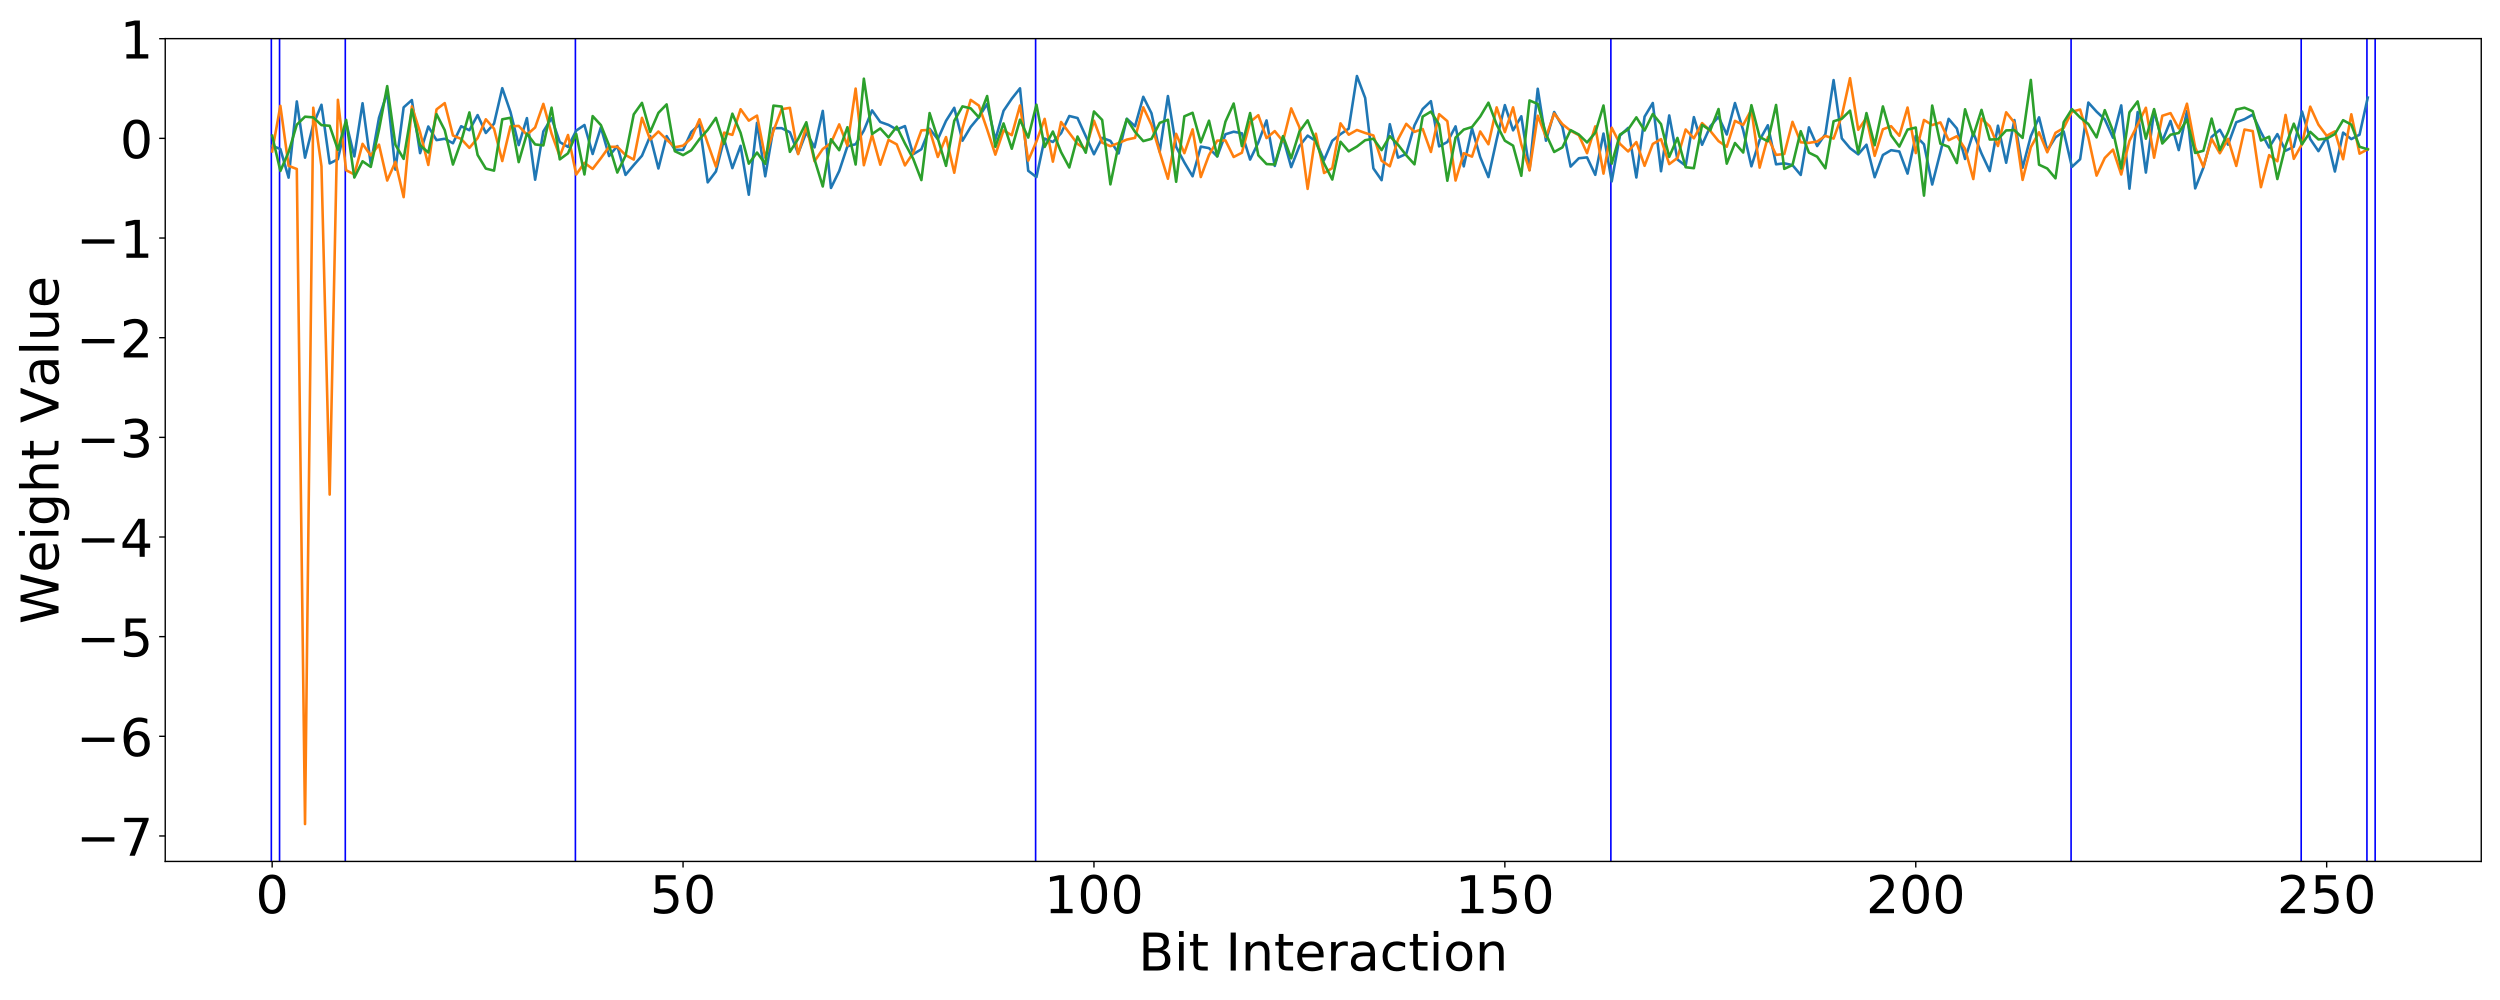 <?xml version="1.0" encoding="utf-8" standalone="no"?>
<!DOCTYPE svg PUBLIC "-//W3C//DTD SVG 1.1//EN"
  "http://www.w3.org/Graphics/SVG/1.1/DTD/svg11.dtd">
<!-- Created with matplotlib (https://matplotlib.org/) -->
<svg height="576pt" version="1.1" viewBox="0 0 1440 576" width="1440pt" xmlns="http://www.w3.org/2000/svg" xmlns:xlink="http://www.w3.org/1999/xlink">
 <defs>
  <style type="text/css">
*{stroke-linecap:butt;stroke-linejoin:round;white-space:pre;}
  </style>
 </defs>
 <g id="figure_1">
  <g id="patch_1">
   <path d="M 0 576 
L 1440 576 
L 1440 0 
L 0 0 
z
" style="fill:#ffffff;"/>
  </g>
  <g id="axes_1">
   <g id="patch_2">
    <path d="M 95.175 496.2 
L 1429.2 496.2 
L 1429.2 22.248 
L 95.175 22.248 
z
" style="fill:#ffffff;"/>
   </g>
   <g id="patch_3">
    <path clip-path="url(#p80526d9cc9)" d="M 155.812 496.2 
L 155.812 22.248 
L 156.759 22.248 
L 156.759 496.2 
z
" style="fill:#0000ff;"/>
   </g>
   <g id="patch_4">
    <path clip-path="url(#p80526d9cc9)" d="M 160.546 496.2 
L 160.546 22.248 
L 161.493 22.248 
L 161.493 496.2 
z
" style="fill:#0000ff;"/>
   </g>
   <g id="patch_5">
    <path clip-path="url(#p80526d9cc9)" d="M 198.415 496.2 
L 198.415 22.248 
L 199.362 22.248 
L 199.362 496.2 
z
" style="fill:#0000ff;"/>
   </g>
   <g id="patch_6">
    <path clip-path="url(#p80526d9cc9)" d="M 330.956 496.2 
L 330.956 22.248 
L 331.903 22.248 
L 331.903 496.2 
z
" style="fill:#0000ff;"/>
   </g>
   <g id="patch_7">
    <path clip-path="url(#p80526d9cc9)" d="M 596.038 496.2 
L 596.038 22.248 
L 596.985 22.248 
L 596.985 496.2 
z
" style="fill:#0000ff;"/>
   </g>
   <g id="patch_8">
    <path clip-path="url(#p80526d9cc9)" d="M 927.39 496.2 
L 927.39 22.248 
L 928.337 22.248 
L 928.337 496.2 
z
" style="fill:#0000ff;"/>
   </g>
   <g id="patch_9">
    <path clip-path="url(#p80526d9cc9)" d="M 1192.472 496.2 
L 1192.472 22.248 
L 1193.419 22.248 
L 1193.419 496.2 
z
" style="fill:#0000ff;"/>
   </g>
   <g id="patch_10">
    <path clip-path="url(#p80526d9cc9)" d="M 1325.013 496.2 
L 1325.013 22.248 
L 1325.96 22.248 
L 1325.96 496.2 
z
" style="fill:#0000ff;"/>
   </g>
   <g id="patch_11">
    <path clip-path="url(#p80526d9cc9)" d="M 1362.882 496.2 
L 1362.882 22.248 
L 1363.829 22.248 
L 1363.829 496.2 
z
" style="fill:#0000ff;"/>
   </g>
   <g id="patch_12">
    <path clip-path="url(#p80526d9cc9)" d="M 1367.616 496.2 
L 1367.616 22.248 
L 1368.562 22.248 
L 1368.562 496.2 
z
" style="fill:#0000ff;"/>
   </g>
   <g id="matplotlib.axis_1">
    <g id="xtick_1">
     <g id="line2d_1">
      <defs>
       <path d="M 0 0 
L 0 3.5 
" id="m9776cd225c" style="stroke:#000000;stroke-width:0.8;"/>
      </defs>
      <g>
       <use style="stroke:#000000;stroke-width:0.8;" x="156.759" xlink:href="#m9776cd225c" y="496.2"/>
      </g>
     </g>
     <g id="text_1">
      <!-- 0 -->
      <defs>
       <path d="M 31.781 66.406 
Q 24.172 66.406 20.328 58.906 
Q 16.5 51.422 16.5 36.375 
Q 16.5 21.391 20.328 13.891 
Q 24.172 6.391 31.781 6.391 
Q 39.453 6.391 43.281 13.891 
Q 47.125 21.391 47.125 36.375 
Q 47.125 51.422 43.281 58.906 
Q 39.453 66.406 31.781 66.406 
z
M 31.781 74.219 
Q 44.047 74.219 50.516 64.516 
Q 56.984 54.828 56.984 36.375 
Q 56.984 17.969 50.516 8.266 
Q 44.047 -1.422 31.781 -1.422 
Q 19.531 -1.422 13.062 8.266 
Q 6.594 17.969 6.594 36.375 
Q 6.594 54.828 13.062 64.516 
Q 19.531 74.219 31.781 74.219 
z
" id="DejaVuSans-48"/>
      </defs>
      <g transform="translate(147.215 525.995)scale(0.3 -0.3)">
       <use xlink:href="#DejaVuSans-48"/>
      </g>
     </g>
    </g>
    <g id="xtick_2">
     <g id="line2d_2">
      <g>
       <use style="stroke:#000000;stroke-width:0.8;" x="393.44" xlink:href="#m9776cd225c" y="496.2"/>
      </g>
     </g>
     <g id="text_2">
      <!-- 50 -->
      <defs>
       <path d="M 10.797 72.906 
L 49.516 72.906 
L 49.516 64.594 
L 19.828 64.594 
L 19.828 46.734 
Q 21.969 47.469 24.109 47.828 
Q 26.266 48.188 28.422 48.188 
Q 40.625 48.188 47.75 41.5 
Q 54.891 34.812 54.891 23.391 
Q 54.891 11.625 47.562 5.094 
Q 40.234 -1.422 26.906 -1.422 
Q 22.312 -1.422 17.547 -0.641 
Q 12.797 0.141 7.719 1.703 
L 7.719 11.625 
Q 12.109 9.234 16.797 8.062 
Q 21.484 6.891 26.703 6.891 
Q 35.156 6.891 40.078 11.328 
Q 45.016 15.766 45.016 23.391 
Q 45.016 31 40.078 35.438 
Q 35.156 39.891 26.703 39.891 
Q 22.75 39.891 18.812 39.016 
Q 14.891 38.141 10.797 36.281 
z
" id="DejaVuSans-53"/>
      </defs>
      <g transform="translate(374.352 525.995)scale(0.3 -0.3)">
       <use xlink:href="#DejaVuSans-53"/>
       <use x="63.623" xlink:href="#DejaVuSans-48"/>
      </g>
     </g>
    </g>
    <g id="xtick_3">
     <g id="line2d_3">
      <g>
       <use style="stroke:#000000;stroke-width:0.8;" x="630.12" xlink:href="#m9776cd225c" y="496.2"/>
      </g>
     </g>
     <g id="text_3">
      <!-- 100 -->
      <defs>
       <path d="M 12.406 8.297 
L 28.516 8.297 
L 28.516 63.922 
L 10.984 60.406 
L 10.984 69.391 
L 28.422 72.906 
L 38.281 72.906 
L 38.281 8.297 
L 54.391 8.297 
L 54.391 0 
L 12.406 0 
z
" id="DejaVuSans-49"/>
      </defs>
      <g transform="translate(601.489 525.995)scale(0.3 -0.3)">
       <use xlink:href="#DejaVuSans-49"/>
       <use x="63.623" xlink:href="#DejaVuSans-48"/>
       <use x="127.246" xlink:href="#DejaVuSans-48"/>
      </g>
     </g>
    </g>
    <g id="xtick_4">
     <g id="line2d_4">
      <g>
       <use style="stroke:#000000;stroke-width:0.8;" x="866.8" xlink:href="#m9776cd225c" y="496.2"/>
      </g>
     </g>
     <g id="text_4">
      <!-- 150 -->
      <g transform="translate(838.169 525.995)scale(0.3 -0.3)">
       <use xlink:href="#DejaVuSans-49"/>
       <use x="63.623" xlink:href="#DejaVuSans-53"/>
       <use x="127.246" xlink:href="#DejaVuSans-48"/>
      </g>
     </g>
    </g>
    <g id="xtick_5">
     <g id="line2d_5">
      <g>
       <use style="stroke:#000000;stroke-width:0.8;" x="1103.481" xlink:href="#m9776cd225c" y="496.2"/>
      </g>
     </g>
     <g id="text_5">
      <!-- 200 -->
      <defs>
       <path d="M 19.188 8.297 
L 53.609 8.297 
L 53.609 0 
L 7.328 0 
L 7.328 8.297 
Q 12.938 14.109 22.625 23.891 
Q 32.328 33.688 34.812 36.531 
Q 39.547 41.844 41.422 45.531 
Q 43.312 49.219 43.312 52.781 
Q 43.312 58.594 39.234 62.25 
Q 35.156 65.922 28.609 65.922 
Q 23.969 65.922 18.812 64.312 
Q 13.672 62.703 7.812 59.422 
L 7.812 69.391 
Q 13.766 71.781 18.938 73 
Q 24.125 74.219 28.422 74.219 
Q 39.75 74.219 46.484 68.547 
Q 53.219 62.891 53.219 53.422 
Q 53.219 48.922 51.531 44.891 
Q 49.859 40.875 45.406 35.406 
Q 44.188 33.984 37.641 27.219 
Q 31.109 20.453 19.188 8.297 
z
" id="DejaVuSans-50"/>
      </defs>
      <g transform="translate(1074.849 525.995)scale(0.3 -0.3)">
       <use xlink:href="#DejaVuSans-50"/>
       <use x="63.623" xlink:href="#DejaVuSans-48"/>
       <use x="127.246" xlink:href="#DejaVuSans-48"/>
      </g>
     </g>
    </g>
    <g id="xtick_6">
     <g id="line2d_6">
      <g>
       <use style="stroke:#000000;stroke-width:0.8;" x="1340.161" xlink:href="#m9776cd225c" y="496.2"/>
      </g>
     </g>
     <g id="text_6">
      <!-- 250 -->
      <g transform="translate(1311.53 525.995)scale(0.3 -0.3)">
       <use xlink:href="#DejaVuSans-50"/>
       <use x="63.623" xlink:href="#DejaVuSans-53"/>
       <use x="127.246" xlink:href="#DejaVuSans-48"/>
      </g>
     </g>
    </g>
    <g id="text_7">
     <!-- Bit Interaction -->
     <defs>
      <path d="M 19.672 34.812 
L 19.672 8.109 
L 35.5 8.109 
Q 43.453 8.109 47.281 11.406 
Q 51.125 14.703 51.125 21.484 
Q 51.125 28.328 47.281 31.562 
Q 43.453 34.812 35.5 34.812 
z
M 19.672 64.797 
L 19.672 42.828 
L 34.281 42.828 
Q 41.5 42.828 45.031 45.531 
Q 48.578 48.25 48.578 53.812 
Q 48.578 59.328 45.031 62.062 
Q 41.5 64.797 34.281 64.797 
z
M 9.812 72.906 
L 35.016 72.906 
Q 46.297 72.906 52.391 68.219 
Q 58.5 63.531 58.5 54.891 
Q 58.5 48.188 55.375 44.234 
Q 52.25 40.281 46.188 39.312 
Q 53.469 37.75 57.5 32.781 
Q 61.531 27.828 61.531 20.406 
Q 61.531 10.641 54.891 5.312 
Q 48.25 0 35.984 0 
L 9.812 0 
z
" id="DejaVuSans-66"/>
      <path d="M 9.422 54.688 
L 18.406 54.688 
L 18.406 0 
L 9.422 0 
z
M 9.422 75.984 
L 18.406 75.984 
L 18.406 64.594 
L 9.422 64.594 
z
" id="DejaVuSans-105"/>
      <path d="M 18.312 70.219 
L 18.312 54.688 
L 36.812 54.688 
L 36.812 47.703 
L 18.312 47.703 
L 18.312 18.016 
Q 18.312 11.328 20.141 9.422 
Q 21.969 7.516 27.594 7.516 
L 36.812 7.516 
L 36.812 0 
L 27.594 0 
Q 17.188 0 13.234 3.875 
Q 9.281 7.766 9.281 18.016 
L 9.281 47.703 
L 2.688 47.703 
L 2.688 54.688 
L 9.281 54.688 
L 9.281 70.219 
z
" id="DejaVuSans-116"/>
      <path id="DejaVuSans-32"/>
      <path d="M 9.812 72.906 
L 19.672 72.906 
L 19.672 0 
L 9.812 0 
z
" id="DejaVuSans-73"/>
      <path d="M 54.891 33.016 
L 54.891 0 
L 45.906 0 
L 45.906 32.719 
Q 45.906 40.484 42.875 44.328 
Q 39.844 48.188 33.797 48.188 
Q 26.516 48.188 22.312 43.547 
Q 18.109 38.922 18.109 30.906 
L 18.109 0 
L 9.078 0 
L 9.078 54.688 
L 18.109 54.688 
L 18.109 46.188 
Q 21.344 51.125 25.703 53.562 
Q 30.078 56 35.797 56 
Q 45.219 56 50.047 50.172 
Q 54.891 44.344 54.891 33.016 
z
" id="DejaVuSans-110"/>
      <path d="M 56.203 29.594 
L 56.203 25.203 
L 14.891 25.203 
Q 15.484 15.922 20.484 11.062 
Q 25.484 6.203 34.422 6.203 
Q 39.594 6.203 44.453 7.469 
Q 49.312 8.734 54.109 11.281 
L 54.109 2.781 
Q 49.266 0.734 44.188 -0.344 
Q 39.109 -1.422 33.891 -1.422 
Q 20.797 -1.422 13.156 6.188 
Q 5.516 13.812 5.516 26.812 
Q 5.516 40.234 12.766 48.109 
Q 20.016 56 32.328 56 
Q 43.359 56 49.781 48.891 
Q 56.203 41.797 56.203 29.594 
z
M 47.219 32.234 
Q 47.125 39.594 43.094 43.984 
Q 39.062 48.391 32.422 48.391 
Q 24.906 48.391 20.391 44.141 
Q 15.875 39.891 15.188 32.172 
z
" id="DejaVuSans-101"/>
      <path d="M 41.109 46.297 
Q 39.594 47.172 37.812 47.578 
Q 36.031 48 33.891 48 
Q 26.266 48 22.188 43.047 
Q 18.109 38.094 18.109 28.812 
L 18.109 0 
L 9.078 0 
L 9.078 54.688 
L 18.109 54.688 
L 18.109 46.188 
Q 20.953 51.172 25.484 53.578 
Q 30.031 56 36.531 56 
Q 37.453 56 38.578 55.875 
Q 39.703 55.766 41.062 55.516 
z
" id="DejaVuSans-114"/>
      <path d="M 34.281 27.484 
Q 23.391 27.484 19.188 25 
Q 14.984 22.516 14.984 16.5 
Q 14.984 11.719 18.141 8.906 
Q 21.297 6.109 26.703 6.109 
Q 34.188 6.109 38.703 11.406 
Q 43.219 16.703 43.219 25.484 
L 43.219 27.484 
z
M 52.203 31.203 
L 52.203 0 
L 43.219 0 
L 43.219 8.297 
Q 40.141 3.328 35.547 0.953 
Q 30.953 -1.422 24.312 -1.422 
Q 15.922 -1.422 10.953 3.297 
Q 6 8.016 6 15.922 
Q 6 25.141 12.172 29.828 
Q 18.359 34.516 30.609 34.516 
L 43.219 34.516 
L 43.219 35.406 
Q 43.219 41.609 39.141 45 
Q 35.062 48.391 27.688 48.391 
Q 23 48.391 18.547 47.266 
Q 14.109 46.141 10.016 43.891 
L 10.016 52.203 
Q 14.938 54.109 19.578 55.047 
Q 24.219 56 28.609 56 
Q 40.484 56 46.344 49.844 
Q 52.203 43.703 52.203 31.203 
z
" id="DejaVuSans-97"/>
      <path d="M 48.781 52.594 
L 48.781 44.188 
Q 44.969 46.297 41.141 47.344 
Q 37.312 48.391 33.406 48.391 
Q 24.656 48.391 19.812 42.844 
Q 14.984 37.312 14.984 27.297 
Q 14.984 17.281 19.812 11.734 
Q 24.656 6.203 33.406 6.203 
Q 37.312 6.203 41.141 7.25 
Q 44.969 8.297 48.781 10.406 
L 48.781 2.094 
Q 45.016 0.344 40.984 -0.531 
Q 36.969 -1.422 32.422 -1.422 
Q 20.062 -1.422 12.781 6.344 
Q 5.516 14.109 5.516 27.297 
Q 5.516 40.672 12.859 48.328 
Q 20.219 56 33.016 56 
Q 37.156 56 41.109 55.141 
Q 45.062 54.297 48.781 52.594 
z
" id="DejaVuSans-99"/>
      <path d="M 30.609 48.391 
Q 23.391 48.391 19.188 42.75 
Q 14.984 37.109 14.984 27.297 
Q 14.984 17.484 19.156 11.844 
Q 23.344 6.203 30.609 6.203 
Q 37.797 6.203 41.984 11.859 
Q 46.188 17.531 46.188 27.297 
Q 46.188 37.016 41.984 42.703 
Q 37.797 48.391 30.609 48.391 
z
M 30.609 56 
Q 42.328 56 49.016 48.375 
Q 55.719 40.766 55.719 27.297 
Q 55.719 13.875 49.016 6.219 
Q 42.328 -1.422 30.609 -1.422 
Q 18.844 -1.422 12.172 6.219 
Q 5.516 13.875 5.516 27.297 
Q 5.516 40.766 12.172 48.375 
Q 18.844 56 30.609 56 
z
" id="DejaVuSans-111"/>
     </defs>
     <g transform="translate(655.702 559.03)scale(0.3 -0.3)">
      <use xlink:href="#DejaVuSans-66"/>
      <use x="68.604" xlink:href="#DejaVuSans-105"/>
      <use x="96.387" xlink:href="#DejaVuSans-116"/>
      <use x="135.596" xlink:href="#DejaVuSans-32"/>
      <use x="167.383" xlink:href="#DejaVuSans-73"/>
      <use x="196.875" xlink:href="#DejaVuSans-110"/>
      <use x="260.254" xlink:href="#DejaVuSans-116"/>
      <use x="299.463" xlink:href="#DejaVuSans-101"/>
      <use x="360.986" xlink:href="#DejaVuSans-114"/>
      <use x="402.1" xlink:href="#DejaVuSans-97"/>
      <use x="463.379" xlink:href="#DejaVuSans-99"/>
      <use x="518.359" xlink:href="#DejaVuSans-116"/>
      <use x="557.568" xlink:href="#DejaVuSans-105"/>
      <use x="585.352" xlink:href="#DejaVuSans-111"/>
      <use x="646.533" xlink:href="#DejaVuSans-110"/>
     </g>
    </g>
   </g>
   <g id="matplotlib.axis_2">
    <g id="ytick_1">
     <g id="line2d_7">
      <defs>
       <path d="M 0 0 
L -3.5 0 
" id="m1c14ffec5b" style="stroke:#000000;stroke-width:0.8;"/>
      </defs>
      <g>
       <use style="stroke:#000000;stroke-width:0.8;" x="95.175" xlink:href="#m1c14ffec5b" y="481.516"/>
      </g>
     </g>
     <g id="text_8">
      <!-- −7 -->
      <defs>
       <path d="M 10.594 35.5 
L 73.188 35.5 
L 73.188 27.203 
L 10.594 27.203 
z
" id="DejaVuSans-8722"/>
       <path d="M 8.203 72.906 
L 55.078 72.906 
L 55.078 68.703 
L 28.609 0 
L 18.312 0 
L 43.219 64.594 
L 8.203 64.594 
z
" id="DejaVuSans-55"/>
      </defs>
      <g transform="translate(43.948 492.914)scale(0.3 -0.3)">
       <use xlink:href="#DejaVuSans-8722"/>
       <use x="83.789" xlink:href="#DejaVuSans-55"/>
      </g>
     </g>
    </g>
    <g id="ytick_2">
     <g id="line2d_8">
      <g>
       <use style="stroke:#000000;stroke-width:0.8;" x="95.175" xlink:href="#m1c14ffec5b" y="424.115"/>
      </g>
     </g>
     <g id="text_9">
      <!-- −6 -->
      <defs>
       <path d="M 33.016 40.375 
Q 26.375 40.375 22.484 35.828 
Q 18.609 31.297 18.609 23.391 
Q 18.609 15.531 22.484 10.953 
Q 26.375 6.391 33.016 6.391 
Q 39.656 6.391 43.531 10.953 
Q 47.406 15.531 47.406 23.391 
Q 47.406 31.297 43.531 35.828 
Q 39.656 40.375 33.016 40.375 
z
M 52.594 71.297 
L 52.594 62.312 
Q 48.875 64.062 45.094 64.984 
Q 41.312 65.922 37.594 65.922 
Q 27.828 65.922 22.672 59.328 
Q 17.531 52.734 16.797 39.406 
Q 19.672 43.656 24.016 45.922 
Q 28.375 48.188 33.594 48.188 
Q 44.578 48.188 50.953 41.516 
Q 57.328 34.859 57.328 23.391 
Q 57.328 12.156 50.688 5.359 
Q 44.047 -1.422 33.016 -1.422 
Q 20.359 -1.422 13.672 8.266 
Q 6.984 17.969 6.984 36.375 
Q 6.984 53.656 15.188 63.938 
Q 23.391 74.219 37.203 74.219 
Q 40.922 74.219 44.703 73.484 
Q 48.484 72.75 52.594 71.297 
z
" id="DejaVuSans-54"/>
      </defs>
      <g transform="translate(43.948 435.513)scale(0.3 -0.3)">
       <use xlink:href="#DejaVuSans-8722"/>
       <use x="83.789" xlink:href="#DejaVuSans-54"/>
      </g>
     </g>
    </g>
    <g id="ytick_3">
     <g id="line2d_9">
      <g>
       <use style="stroke:#000000;stroke-width:0.8;" x="95.175" xlink:href="#m1c14ffec5b" y="366.714"/>
      </g>
     </g>
     <g id="text_10">
      <!-- −5 -->
      <g transform="translate(43.948 378.111)scale(0.3 -0.3)">
       <use xlink:href="#DejaVuSans-8722"/>
       <use x="83.789" xlink:href="#DejaVuSans-53"/>
      </g>
     </g>
    </g>
    <g id="ytick_4">
     <g id="line2d_10">
      <g>
       <use style="stroke:#000000;stroke-width:0.8;" x="95.175" xlink:href="#m1c14ffec5b" y="309.312"/>
      </g>
     </g>
     <g id="text_11">
      <!-- −4 -->
      <defs>
       <path d="M 37.797 64.312 
L 12.891 25.391 
L 37.797 25.391 
z
M 35.203 72.906 
L 47.609 72.906 
L 47.609 25.391 
L 58.016 25.391 
L 58.016 17.188 
L 47.609 17.188 
L 47.609 0 
L 37.797 0 
L 37.797 17.188 
L 4.891 17.188 
L 4.891 26.703 
z
" id="DejaVuSans-52"/>
      </defs>
      <g transform="translate(43.948 320.71)scale(0.3 -0.3)">
       <use xlink:href="#DejaVuSans-8722"/>
       <use x="83.789" xlink:href="#DejaVuSans-52"/>
      </g>
     </g>
    </g>
    <g id="ytick_5">
     <g id="line2d_11">
      <g>
       <use style="stroke:#000000;stroke-width:0.8;" x="95.175" xlink:href="#m1c14ffec5b" y="251.911"/>
      </g>
     </g>
     <g id="text_12">
      <!-- −3 -->
      <defs>
       <path d="M 40.578 39.312 
Q 47.656 37.797 51.625 33 
Q 55.609 28.219 55.609 21.188 
Q 55.609 10.406 48.188 4.484 
Q 40.766 -1.422 27.094 -1.422 
Q 22.516 -1.422 17.656 -0.516 
Q 12.797 0.391 7.625 2.203 
L 7.625 11.719 
Q 11.719 9.328 16.594 8.109 
Q 21.484 6.891 26.812 6.891 
Q 36.078 6.891 40.938 10.547 
Q 45.797 14.203 45.797 21.188 
Q 45.797 27.641 41.281 31.266 
Q 36.766 34.906 28.719 34.906 
L 20.219 34.906 
L 20.219 43.016 
L 29.109 43.016 
Q 36.375 43.016 40.234 45.922 
Q 44.094 48.828 44.094 54.297 
Q 44.094 59.906 40.109 62.906 
Q 36.141 65.922 28.719 65.922 
Q 24.656 65.922 20.016 65.031 
Q 15.375 64.156 9.812 62.312 
L 9.812 71.094 
Q 15.438 72.656 20.344 73.438 
Q 25.25 74.219 29.594 74.219 
Q 40.828 74.219 47.359 69.109 
Q 53.906 64.016 53.906 55.328 
Q 53.906 49.266 50.438 45.094 
Q 46.969 40.922 40.578 39.312 
z
" id="DejaVuSans-51"/>
      </defs>
      <g transform="translate(43.948 263.308)scale(0.3 -0.3)">
       <use xlink:href="#DejaVuSans-8722"/>
       <use x="83.789" xlink:href="#DejaVuSans-51"/>
      </g>
     </g>
    </g>
    <g id="ytick_6">
     <g id="line2d_12">
      <g>
       <use style="stroke:#000000;stroke-width:0.8;" x="95.175" xlink:href="#m1c14ffec5b" y="194.509"/>
      </g>
     </g>
     <g id="text_13">
      <!-- −2 -->
      <g transform="translate(43.948 205.907)scale(0.3 -0.3)">
       <use xlink:href="#DejaVuSans-8722"/>
       <use x="83.789" xlink:href="#DejaVuSans-50"/>
      </g>
     </g>
    </g>
    <g id="ytick_7">
     <g id="line2d_13">
      <g>
       <use style="stroke:#000000;stroke-width:0.8;" x="95.175" xlink:href="#m1c14ffec5b" y="137.108"/>
      </g>
     </g>
     <g id="text_14">
      <!-- −1 -->
      <g transform="translate(43.948 148.505)scale(0.3 -0.3)">
       <use xlink:href="#DejaVuSans-8722"/>
       <use x="83.789" xlink:href="#DejaVuSans-49"/>
      </g>
     </g>
    </g>
    <g id="ytick_8">
     <g id="line2d_14">
      <g>
       <use style="stroke:#000000;stroke-width:0.8;" x="95.175" xlink:href="#m1c14ffec5b" y="79.706"/>
      </g>
     </g>
     <g id="text_15">
      <!-- 0 -->
      <g transform="translate(69.088 91.104)scale(0.3 -0.3)">
       <use xlink:href="#DejaVuSans-48"/>
      </g>
     </g>
    </g>
    <g id="ytick_9">
     <g id="line2d_15">
      <g>
       <use style="stroke:#000000;stroke-width:0.8;" x="95.175" xlink:href="#m1c14ffec5b" y="22.305"/>
      </g>
     </g>
     <g id="text_16">
      <!-- 1 -->
      <g transform="translate(69.088 33.702)scale(0.3 -0.3)">
       <use xlink:href="#DejaVuSans-49"/>
      </g>
     </g>
    </g>
    <g id="text_17">
     <!-- Weight Value -->
     <defs>
      <path d="M 3.328 72.906 
L 13.281 72.906 
L 28.609 11.281 
L 43.891 72.906 
L 54.984 72.906 
L 70.312 11.281 
L 85.594 72.906 
L 95.609 72.906 
L 77.297 0 
L 64.891 0 
L 49.516 63.281 
L 33.984 0 
L 21.578 0 
z
" id="DejaVuSans-87"/>
      <path d="M 45.406 27.984 
Q 45.406 37.75 41.375 43.109 
Q 37.359 48.484 30.078 48.484 
Q 22.859 48.484 18.828 43.109 
Q 14.797 37.75 14.797 27.984 
Q 14.797 18.266 18.828 12.891 
Q 22.859 7.516 30.078 7.516 
Q 37.359 7.516 41.375 12.891 
Q 45.406 18.266 45.406 27.984 
z
M 54.391 6.781 
Q 54.391 -7.172 48.188 -13.984 
Q 42 -20.797 29.203 -20.797 
Q 24.469 -20.797 20.266 -20.094 
Q 16.062 -19.391 12.109 -17.922 
L 12.109 -9.188 
Q 16.062 -11.328 19.922 -12.344 
Q 23.781 -13.375 27.781 -13.375 
Q 36.625 -13.375 41.016 -8.766 
Q 45.406 -4.156 45.406 5.172 
L 45.406 9.625 
Q 42.625 4.781 38.281 2.391 
Q 33.938 0 27.875 0 
Q 17.828 0 11.672 7.656 
Q 5.516 15.328 5.516 27.984 
Q 5.516 40.672 11.672 48.328 
Q 17.828 56 27.875 56 
Q 33.938 56 38.281 53.609 
Q 42.625 51.219 45.406 46.391 
L 45.406 54.688 
L 54.391 54.688 
z
" id="DejaVuSans-103"/>
      <path d="M 54.891 33.016 
L 54.891 0 
L 45.906 0 
L 45.906 32.719 
Q 45.906 40.484 42.875 44.328 
Q 39.844 48.188 33.797 48.188 
Q 26.516 48.188 22.312 43.547 
Q 18.109 38.922 18.109 30.906 
L 18.109 0 
L 9.078 0 
L 9.078 75.984 
L 18.109 75.984 
L 18.109 46.188 
Q 21.344 51.125 25.703 53.562 
Q 30.078 56 35.797 56 
Q 45.219 56 50.047 50.172 
Q 54.891 44.344 54.891 33.016 
z
" id="DejaVuSans-104"/>
      <path d="M 28.609 0 
L 0.781 72.906 
L 11.078 72.906 
L 34.188 11.531 
L 57.328 72.906 
L 67.578 72.906 
L 39.797 0 
z
" id="DejaVuSans-86"/>
      <path d="M 9.422 75.984 
L 18.406 75.984 
L 18.406 0 
L 9.422 0 
z
" id="DejaVuSans-108"/>
      <path d="M 8.5 21.578 
L 8.5 54.688 
L 17.484 54.688 
L 17.484 21.922 
Q 17.484 14.156 20.5 10.266 
Q 23.531 6.391 29.594 6.391 
Q 36.859 6.391 41.078 11.031 
Q 45.312 15.672 45.312 23.688 
L 45.312 54.688 
L 54.297 54.688 
L 54.297 0 
L 45.312 0 
L 45.312 8.406 
Q 42.047 3.422 37.719 1 
Q 33.406 -1.422 27.688 -1.422 
Q 18.266 -1.422 13.375 4.438 
Q 8.5 10.297 8.5 21.578 
z
M 31.109 56 
z
" id="DejaVuSans-117"/>
     </defs>
     <g transform="translate(33.709 359.457)rotate(-90)scale(0.3 -0.3)">
      <use xlink:href="#DejaVuSans-87"/>
      <use x="98.799" xlink:href="#DejaVuSans-101"/>
      <use x="160.322" xlink:href="#DejaVuSans-105"/>
      <use x="188.105" xlink:href="#DejaVuSans-103"/>
      <use x="251.582" xlink:href="#DejaVuSans-104"/>
      <use x="314.961" xlink:href="#DejaVuSans-116"/>
      <use x="354.17" xlink:href="#DejaVuSans-32"/>
      <use x="385.957" xlink:href="#DejaVuSans-86"/>
      <use x="454.256" xlink:href="#DejaVuSans-97"/>
      <use x="515.535" xlink:href="#DejaVuSans-108"/>
      <use x="543.318" xlink:href="#DejaVuSans-117"/>
      <use x="606.697" xlink:href="#DejaVuSans-101"/>
     </g>
    </g>
   </g>
   <g id="line2d_16">
    <path clip-path="url(#p80526d9cc9)" d="M 156.759 83.968 
L 161.493 85.839 
L 166.226 102.32 
L 170.96 58.433 
L 175.694 90.821 
L 180.427 71.736 
L 185.161 60.354 
L 189.894 94.14 
L 194.628 91.717 
L 199.362 70.586 
L 204.095 90.092 
L 208.829 59.472 
L 213.562 94.504 
L 218.296 67.839 
L 223.03 53.314 
L 227.763 97.697 
L 232.497 61.844 
L 237.231 57.638 
L 241.964 88.211 
L 246.698 72.866 
L 251.431 80.706 
L 256.165 79.915 
L 260.899 82.502 
L 265.632 72.719 
L 270.366 75.009 
L 275.099 66.294 
L 279.833 76.592 
L 284.567 71.217 
L 289.3 50.795 
L 294.034 64.506 
L 298.767 83.59 
L 303.501 68.036 
L 308.235 103.504 
L 312.968 75.703 
L 317.702 68.084 
L 322.435 81.838 
L 327.169 84.606 
L 331.903 75.225 
L 336.636 72.006 
L 341.37 88.699 
L 346.103 73.37 
L 350.837 89.872 
L 355.571 84.109 
L 360.304 100.746 
L 365.038 95.078 
L 369.772 89.703 
L 374.505 78.362 
L 379.239 97.043 
L 383.972 78.406 
L 388.706 86.26 
L 393.44 86.361 
L 398.173 76.03 
L 402.907 71.7 
L 407.64 105.042 
L 412.374 98.776 
L 417.108 80.091 
L 421.841 96.852 
L 426.575 83.997 
L 431.308 112.159 
L 436.042 70.746 
L 440.776 101.543 
L 445.509 73.8 
L 450.243 73.836 
L 454.976 76.162 
L 459.71 88.379 
L 464.444 76.235 
L 469.177 84.88 
L 473.911 63.879 
L 478.644 108.262 
L 483.378 98.548 
L 488.112 84.247 
L 492.845 83.082 
L 497.579 75.192 
L 502.312 63.587 
L 507.046 70.264 
L 511.78 71.942 
L 516.513 74.626 
L 521.247 72.625 
L 525.981 88.846 
L 530.714 85.964 
L 535.448 74.143 
L 540.181 80.184 
L 544.915 69.607 
L 549.649 62.098 
L 554.382 81.057 
L 559.116 73.123 
L 563.849 67.43 
L 568.583 59.867 
L 573.317 80.464 
L 578.05 63.813 
L 582.784 56.843 
L 587.517 50.873 
L 592.251 98.363 
L 596.985 102.008 
L 601.718 79.823 
L 606.452 81.791 
L 611.185 76.737 
L 615.919 66.814 
L 620.653 67.989 
L 630.12 88.846 
L 634.853 79.407 
L 639.587 81.126 
L 644.321 88.376 
L 649.054 68.395 
L 653.788 72.72 
L 658.522 55.766 
L 663.255 65.236 
L 667.989 87.383 
L 672.722 55.322 
L 677.456 84.584 
L 682.19 93.562 
L 686.923 101.534 
L 691.657 84.441 
L 696.39 85.326 
L 701.124 90.125 
L 705.858 77.329 
L 710.591 75.874 
L 715.325 76.778 
L 720.058 91.913 
L 724.792 82.081 
L 729.526 69.36 
L 734.259 95.574 
L 738.993 79.164 
L 743.726 96.265 
L 748.46 84.154 
L 753.194 78.101 
L 757.927 81.277 
L 762.661 92.195 
L 767.394 81.085 
L 772.128 77.278 
L 776.862 74.094 
L 781.595 43.791 
L 786.329 56.424 
L 791.062 96.974 
L 795.796 103.789 
L 800.53 71.531 
L 805.263 90.806 
L 809.997 88.651 
L 814.731 72.238 
L 819.464 62.783 
L 824.198 58.275 
L 828.931 84.318 
L 833.665 81.806 
L 838.399 72.786 
L 843.132 95.823 
L 847.866 73.952 
L 852.599 90.486 
L 857.333 102.007 
L 862.067 80.434 
L 866.8 60.544 
L 871.534 75.078 
L 876.267 66.973 
L 881.001 97.932 
L 885.735 51.128 
L 890.468 81.047 
L 895.202 64.526 
L 899.935 72.851 
L 904.669 95.954 
L 909.403 91.151 
L 914.136 90.647 
L 918.87 100.696 
L 923.603 76.927 
L 928.337 104.503 
L 933.071 78.135 
L 937.804 73.7 
L 942.538 102.231 
L 947.272 67.212 
L 952.005 59.331 
L 956.739 98.641 
L 961.472 66.495 
L 966.206 91.887 
L 970.94 95.45 
L 975.673 67.469 
L 980.407 83.399 
L 985.14 72.781 
L 989.874 67.242 
L 994.608 77.468 
L 999.341 59.35 
L 1004.075 75.041 
L 1008.808 95.792 
L 1013.542 80.657 
L 1018.276 72.139 
L 1023.009 94.65 
L 1027.743 94.06 
L 1032.476 95.11 
L 1037.21 100.77 
L 1041.944 73.354 
L 1046.677 84.125 
L 1051.411 77.272 
L 1056.144 46.135 
L 1060.878 79.716 
L 1065.612 85.333 
L 1070.345 88.908 
L 1075.079 83.348 
L 1079.812 102.086 
L 1084.546 89.28 
L 1089.28 86.498 
L 1094.013 87.262 
L 1098.747 99.996 
L 1103.481 78.262 
L 1108.214 83.12 
L 1112.948 106.276 
L 1117.681 87.61 
L 1122.415 68.446 
L 1127.149 74.038 
L 1131.882 91.569 
L 1136.616 76.541 
L 1141.349 88.397 
L 1146.083 98.546 
L 1150.817 72.394 
L 1155.55 93.748 
L 1160.284 69.153 
L 1165.017 96.619 
L 1169.751 78.418 
L 1174.485 67.592 
L 1179.218 86.691 
L 1183.952 79.125 
L 1188.685 75.737 
L 1193.419 96.141 
L 1198.153 91.725 
L 1202.886 59.069 
L 1207.62 64.3 
L 1212.353 68.769 
L 1217.087 79.324 
L 1221.821 60.703 
L 1226.554 108.67 
L 1231.288 64.548 
L 1236.022 99.389 
L 1240.755 64.008 
L 1245.489 81.224 
L 1250.222 69.646 
L 1254.956 86.458 
L 1259.69 64.022 
L 1264.423 108.514 
L 1269.157 96.562 
L 1273.89 78.872 
L 1278.624 74.751 
L 1283.358 83.331 
L 1288.091 70.405 
L 1292.825 68.651 
L 1297.558 66.04 
L 1302.292 76.114 
L 1307.026 84.973 
L 1311.759 77.253 
L 1316.493 86.808 
L 1321.226 84.528 
L 1325.96 64.274 
L 1330.694 80.097 
L 1335.427 87.052 
L 1340.161 79.012 
L 1344.894 98.794 
L 1349.628 76.392 
L 1354.362 80.121 
L 1359.095 77.584 
L 1363.829 56.197 
L 1363.829 56.197 
" style="fill:none;stroke:#1f77b4;stroke-linecap:square;stroke-width:1.5;"/>
   </g>
   <g id="line2d_17">
    <path clip-path="url(#p80526d9cc9)" d="M 156.759 87.234 
L 161.493 60.959 
L 166.226 95.526 
L 170.96 97.347 
L 175.694 474.657 
L 180.427 62.051 
L 185.161 95.805 
L 189.894 284.871 
L 194.628 57.489 
L 199.362 98.054 
L 204.095 100.474 
L 208.829 82.853 
L 213.562 89.535 
L 218.296 83.32 
L 223.03 103.991 
L 227.763 93.257 
L 232.497 113.552 
L 237.231 61.277 
L 241.964 76.205 
L 246.698 95.009 
L 251.431 63.019 
L 256.165 59.391 
L 260.899 78.05 
L 265.632 80.025 
L 270.366 85.174 
L 275.099 79.553 
L 279.833 68.703 
L 284.567 74.14 
L 289.3 92.755 
L 294.034 72.778 
L 298.767 72.529 
L 303.501 77.61 
L 308.235 73.438 
L 312.968 59.838 
L 317.702 77 
L 322.435 90.034 
L 327.169 77.755 
L 331.903 100.509 
L 336.636 93.805 
L 341.37 97.298 
L 346.103 91.132 
L 350.837 84.562 
L 355.571 84.556 
L 360.304 89.284 
L 365.038 91.926 
L 369.772 67.869 
L 374.505 80.427 
L 379.239 75.75 
L 383.972 80.39 
L 388.706 84.809 
L 393.44 83.905 
L 398.173 79.658 
L 402.907 68.716 
L 407.64 82.56 
L 412.374 95.973 
L 417.108 76.379 
L 421.841 77.681 
L 426.575 62.92 
L 431.308 69.492 
L 436.042 66.584 
L 440.776 90.792 
L 445.509 75.436 
L 450.243 62.891 
L 454.976 62.121 
L 459.71 88.777 
L 464.444 72.754 
L 469.177 92.876 
L 473.911 85.843 
L 478.644 82.394 
L 483.378 71.64 
L 488.112 83.882 
L 492.845 51.025 
L 497.579 95.169 
L 502.312 77.723 
L 507.046 94.882 
L 511.78 80.6 
L 516.513 83.144 
L 521.247 95.274 
L 525.981 88.067 
L 530.714 75.094 
L 535.448 74.816 
L 540.181 90.417 
L 544.915 78.972 
L 549.649 99.505 
L 554.382 73.876 
L 559.116 57.537 
L 563.849 60.833 
L 568.583 74.539 
L 573.317 89.075 
L 578.05 75.127 
L 582.784 77.872 
L 587.517 60.746 
L 592.251 92.522 
L 596.985 81.477 
L 601.718 68.465 
L 606.452 93.112 
L 611.185 70.267 
L 620.653 82.869 
L 625.386 85.981 
L 630.12 69.517 
L 634.853 82.179 
L 639.587 84.223 
L 644.321 82.371 
L 649.054 80.397 
L 653.788 79.401 
L 658.522 61.815 
L 663.255 71.932 
L 667.989 87.685 
L 672.722 102.968 
L 677.456 77.097 
L 682.19 88.227 
L 686.923 74.514 
L 691.657 101.971 
L 696.39 89.281 
L 701.124 81.014 
L 705.858 80.863 
L 710.591 90.43 
L 715.325 87.974 
L 720.058 70.26 
L 724.792 66.346 
L 729.526 79.537 
L 734.259 75.511 
L 738.993 81.401 
L 743.726 62.427 
L 748.46 73.3 
L 753.194 108.798 
L 757.927 77.025 
L 762.661 99.641 
L 767.394 96.856 
L 772.128 71.045 
L 776.862 77.581 
L 781.595 74.875 
L 786.329 76.593 
L 791.062 78.017 
L 795.796 92.587 
L 800.53 95.782 
L 805.263 80.274 
L 809.997 71.335 
L 814.731 75.954 
L 819.464 74.298 
L 824.198 87.534 
L 828.931 65.761 
L 833.665 69.784 
L 838.399 103.986 
L 843.132 88.247 
L 847.866 90.228 
L 852.599 75.73 
L 857.333 83.103 
L 862.067 61.849 
L 866.8 76.102 
L 871.534 61.823 
L 876.267 83.18 
L 881.001 98.131 
L 885.735 66.651 
L 890.468 78.815 
L 895.202 65.368 
L 899.935 71.514 
L 904.669 75.302 
L 909.403 77.843 
L 914.136 88.224 
L 918.87 72.795 
L 923.603 100.01 
L 928.337 73.559 
L 933.071 82.823 
L 937.804 87.234 
L 942.538 81.84 
L 947.272 95.508 
L 952.005 82.929 
L 956.739 80.147 
L 961.472 94.526 
L 966.206 90.969 
L 970.94 74.581 
L 975.673 79.67 
L 980.407 70.909 
L 985.14 75.402 
L 989.874 81.277 
L 994.608 84.532 
L 999.341 69.622 
L 1004.075 71.952 
L 1008.808 63.186 
L 1013.542 96.547 
L 1018.276 79.007 
L 1023.009 89.215 
L 1027.743 88.691 
L 1032.476 70.184 
L 1037.21 81.974 
L 1041.944 82.292 
L 1046.677 81.511 
L 1051.411 78.261 
L 1056.144 79.833 
L 1060.878 66.739 
L 1065.612 45.036 
L 1070.345 74.767 
L 1075.079 67.855 
L 1079.812 89.765 
L 1084.546 74.474 
L 1089.28 72.687 
L 1094.013 78.212 
L 1098.747 61.937 
L 1103.481 88.176 
L 1108.214 69.091 
L 1112.948 72.036 
L 1117.681 70.525 
L 1122.415 80.771 
L 1127.149 78.46 
L 1131.882 85.723 
L 1136.616 103.128 
L 1141.349 68.35 
L 1146.083 72.739 
L 1150.817 84.107 
L 1155.55 64.682 
L 1160.284 70.634 
L 1165.017 103.629 
L 1169.751 84.805 
L 1174.485 76.197 
L 1179.218 87.717 
L 1183.952 76.521 
L 1188.685 73.734 
L 1193.419 64.345 
L 1198.153 63.093 
L 1202.886 79.226 
L 1207.62 101.154 
L 1212.353 90.993 
L 1217.087 86.168 
L 1221.821 100.507 
L 1226.554 81.174 
L 1231.288 71.804 
L 1236.022 62.069 
L 1240.755 90.823 
L 1245.489 66.674 
L 1250.222 65.161 
L 1254.956 73.986 
L 1259.69 59.736 
L 1264.423 84.944 
L 1269.157 96.068 
L 1273.89 80.026 
L 1278.624 88.282 
L 1283.358 79.983 
L 1288.091 95.575 
L 1292.825 74.614 
L 1297.558 75.504 
L 1302.292 107.804 
L 1307.026 89.35 
L 1311.759 92.887 
L 1316.493 66.205 
L 1321.226 91.485 
L 1325.96 82.999 
L 1330.694 61.431 
L 1335.427 71.82 
L 1340.161 78.204 
L 1344.894 75.685 
L 1349.628 91.729 
L 1354.362 65.826 
L 1359.095 88.513 
L 1363.829 85.97 
L 1363.829 85.97 
" style="fill:none;stroke:#ff7f0e;stroke-linecap:square;stroke-width:1.5;"/>
   </g>
   <g id="line2d_18">
    <path clip-path="url(#p80526d9cc9)" d="M 156.759 78.152 
L 161.493 98.466 
L 166.226 87.604 
L 170.96 71.809 
L 175.694 67.209 
L 180.427 67.601 
L 185.161 72.076 
L 189.894 72.443 
L 194.628 86.298 
L 199.362 69.067 
L 204.095 102.249 
L 208.829 92.89 
L 213.562 96.141 
L 218.296 74.727 
L 223.03 49.601 
L 227.763 83.414 
L 232.497 91.511 
L 237.231 63.055 
L 241.964 83.676 
L 246.698 87.837 
L 251.431 65.76 
L 256.165 74.982 
L 260.899 94.769 
L 265.632 81.404 
L 270.366 64.747 
L 275.099 89.242 
L 279.833 97.105 
L 284.567 98.288 
L 289.3 68.713 
L 294.034 67.83 
L 298.767 93.38 
L 303.501 76.968 
L 308.235 83.186 
L 312.968 83.748 
L 317.702 61.998 
L 322.435 91.804 
L 327.169 88.303 
L 331.903 77.154 
L 336.636 100.486 
L 341.37 66.874 
L 346.103 72.038 
L 350.837 83.782 
L 355.571 99.386 
L 360.304 89.703 
L 365.038 65.888 
L 369.772 59.255 
L 374.505 76.037 
L 379.239 65.01 
L 383.972 60.13 
L 388.706 87.093 
L 393.44 89.344 
L 398.173 86.565 
L 402.907 80.112 
L 407.64 74.789 
L 412.374 67.904 
L 417.108 82.8 
L 421.841 65.48 
L 426.575 76.487 
L 431.308 94.259 
L 436.042 87.868 
L 440.776 94.368 
L 445.509 60.826 
L 450.243 61.388 
L 454.976 87.467 
L 459.71 80.038 
L 464.444 70.418 
L 469.177 91.859 
L 473.911 107.4 
L 478.644 80.216 
L 483.378 86.518 
L 488.112 73.276 
L 492.845 94.762 
L 497.579 45.332 
L 502.312 77.197 
L 507.046 73.985 
L 511.78 79.162 
L 516.513 72.959 
L 521.247 82.631 
L 525.981 91.408 
L 530.714 103.724 
L 535.448 65.129 
L 540.181 79.821 
L 544.915 95.538 
L 549.649 69.605 
L 554.382 61.279 
L 559.116 62.408 
L 563.849 67.656 
L 568.583 55.313 
L 573.317 84.575 
L 578.05 71.098 
L 582.784 85.673 
L 587.517 68.93 
L 592.251 79.248 
L 596.985 60.301 
L 601.718 84.652 
L 606.452 75.772 
L 611.185 87.62 
L 615.919 96.464 
L 620.653 78.629 
L 625.386 87.964 
L 630.12 64.222 
L 634.853 69.091 
L 639.587 106.201 
L 644.321 83.334 
L 649.054 68.549 
L 653.788 75.973 
L 658.522 81.28 
L 663.255 79.981 
L 667.989 70.781 
L 672.722 68.999 
L 677.456 104.689 
L 682.19 67.003 
L 686.923 64.966 
L 691.657 81.985 
L 696.39 69.511 
L 701.124 90.015 
L 705.858 70.081 
L 710.591 59.632 
L 715.325 84.194 
L 720.058 65.12 
L 724.792 89.446 
L 729.526 94.502 
L 734.259 94.758 
L 738.993 78.412 
L 743.726 91.183 
L 748.46 75.84 
L 753.194 69.321 
L 757.927 81.475 
L 762.661 94.144 
L 767.394 103.405 
L 772.128 81.659 
L 776.862 87.187 
L 781.595 84.404 
L 786.329 80.757 
L 791.062 79.886 
L 795.796 86.471 
L 800.53 78.431 
L 805.263 83.35 
L 809.997 89.426 
L 814.731 94.657 
L 819.464 67.144 
L 824.198 64.288 
L 828.931 71.748 
L 833.665 104.117 
L 838.399 79.258 
L 843.132 74.624 
L 847.866 73.17 
L 852.599 67.115 
L 857.333 59.149 
L 862.067 71.715 
L 866.8 81.038 
L 871.534 83.893 
L 876.267 101.249 
L 881.001 57.855 
L 885.735 59.896 
L 890.468 77.219 
L 895.202 87.529 
L 899.935 84.908 
L 904.669 74.937 
L 909.403 77.489 
L 914.136 82.048 
L 918.87 76.45 
L 923.603 60.771 
L 928.337 94.274 
L 933.071 77.533 
L 937.804 74.575 
L 942.538 67.595 
L 947.272 75.186 
L 952.005 65.664 
L 956.739 71.469 
L 961.472 90.344 
L 966.206 79.441 
L 970.94 96.325 
L 975.673 96.886 
L 980.407 71.934 
L 985.14 75.053 
L 989.874 62.794 
L 994.608 94.267 
L 999.341 82.389 
L 1004.075 87.856 
L 1008.808 60.58 
L 1013.542 78.87 
L 1018.276 81.399 
L 1023.009 60.458 
L 1027.743 97.277 
L 1032.476 95.073 
L 1037.21 75.56 
L 1041.944 87.919 
L 1046.677 90.247 
L 1051.411 96.94 
L 1056.144 69.855 
L 1060.878 68.393 
L 1065.612 63.738 
L 1070.345 88.037 
L 1075.079 65.12 
L 1079.812 83.656 
L 1084.546 61.297 
L 1089.28 77.968 
L 1094.013 84.434 
L 1098.747 74.64 
L 1103.481 73.477 
L 1108.214 112.669 
L 1112.948 60.801 
L 1117.681 82.772 
L 1122.415 84.543 
L 1127.149 93.928 
L 1131.882 62.943 
L 1136.616 78.199 
L 1141.349 63.287 
L 1146.083 80.368 
L 1150.817 80.225 
L 1155.55 75.121 
L 1160.284 74.968 
L 1165.017 79.441 
L 1169.751 46.039 
L 1174.485 94.866 
L 1179.218 97.063 
L 1183.952 102.718 
L 1188.685 70.389 
L 1193.419 62.846 
L 1198.153 67.685 
L 1202.886 71.432 
L 1207.62 79.125 
L 1212.353 63.451 
L 1217.087 75.509 
L 1221.821 97.062 
L 1226.554 64.709 
L 1231.288 58.411 
L 1236.022 79.894 
L 1240.755 62.849 
L 1245.489 82.651 
L 1250.222 77.617 
L 1254.956 76.588 
L 1259.69 68.866 
L 1264.423 88.09 
L 1269.157 86.84 
L 1273.89 68.304 
L 1278.624 86.486 
L 1283.358 76.164 
L 1288.091 63.122 
L 1292.825 62.045 
L 1297.558 64.068 
L 1302.292 80.943 
L 1307.026 78.732 
L 1311.759 103.125 
L 1316.493 84.031 
L 1321.226 71.238 
L 1325.96 83.1 
L 1330.694 75.947 
L 1335.427 80.33 
L 1340.161 79.85 
L 1344.894 77.194 
L 1349.628 69.223 
L 1354.362 71.8 
L 1359.095 84.536 
L 1363.829 86.006 
L 1363.829 86.006 
" style="fill:none;stroke:#2ca02c;stroke-linecap:square;stroke-width:1.5;"/>
   </g>
   <g id="patch_13">
    <path d="M 95.175 496.2 
L 95.175 22.248 
" style="fill:none;stroke:#000000;stroke-linecap:square;stroke-linejoin:miter;stroke-width:0.8;"/>
   </g>
   <g id="patch_14">
    <path d="M 1429.2 496.2 
L 1429.2 22.248 
" style="fill:none;stroke:#000000;stroke-linecap:square;stroke-linejoin:miter;stroke-width:0.8;"/>
   </g>
   <g id="patch_15">
    <path d="M 95.175 496.2 
L 1429.2 496.2 
" style="fill:none;stroke:#000000;stroke-linecap:square;stroke-linejoin:miter;stroke-width:0.8;"/>
   </g>
   <g id="patch_16">
    <path d="M 95.175 22.248 
L 1429.2 22.248 
" style="fill:none;stroke:#000000;stroke-linecap:square;stroke-linejoin:miter;stroke-width:0.8;"/>
   </g>
  </g>
 </g>
 <defs>
  <clipPath id="p80526d9cc9">
   <rect height="473.952" width="1334.025" x="95.175" y="22.248"/>
  </clipPath>
 </defs>
</svg>
